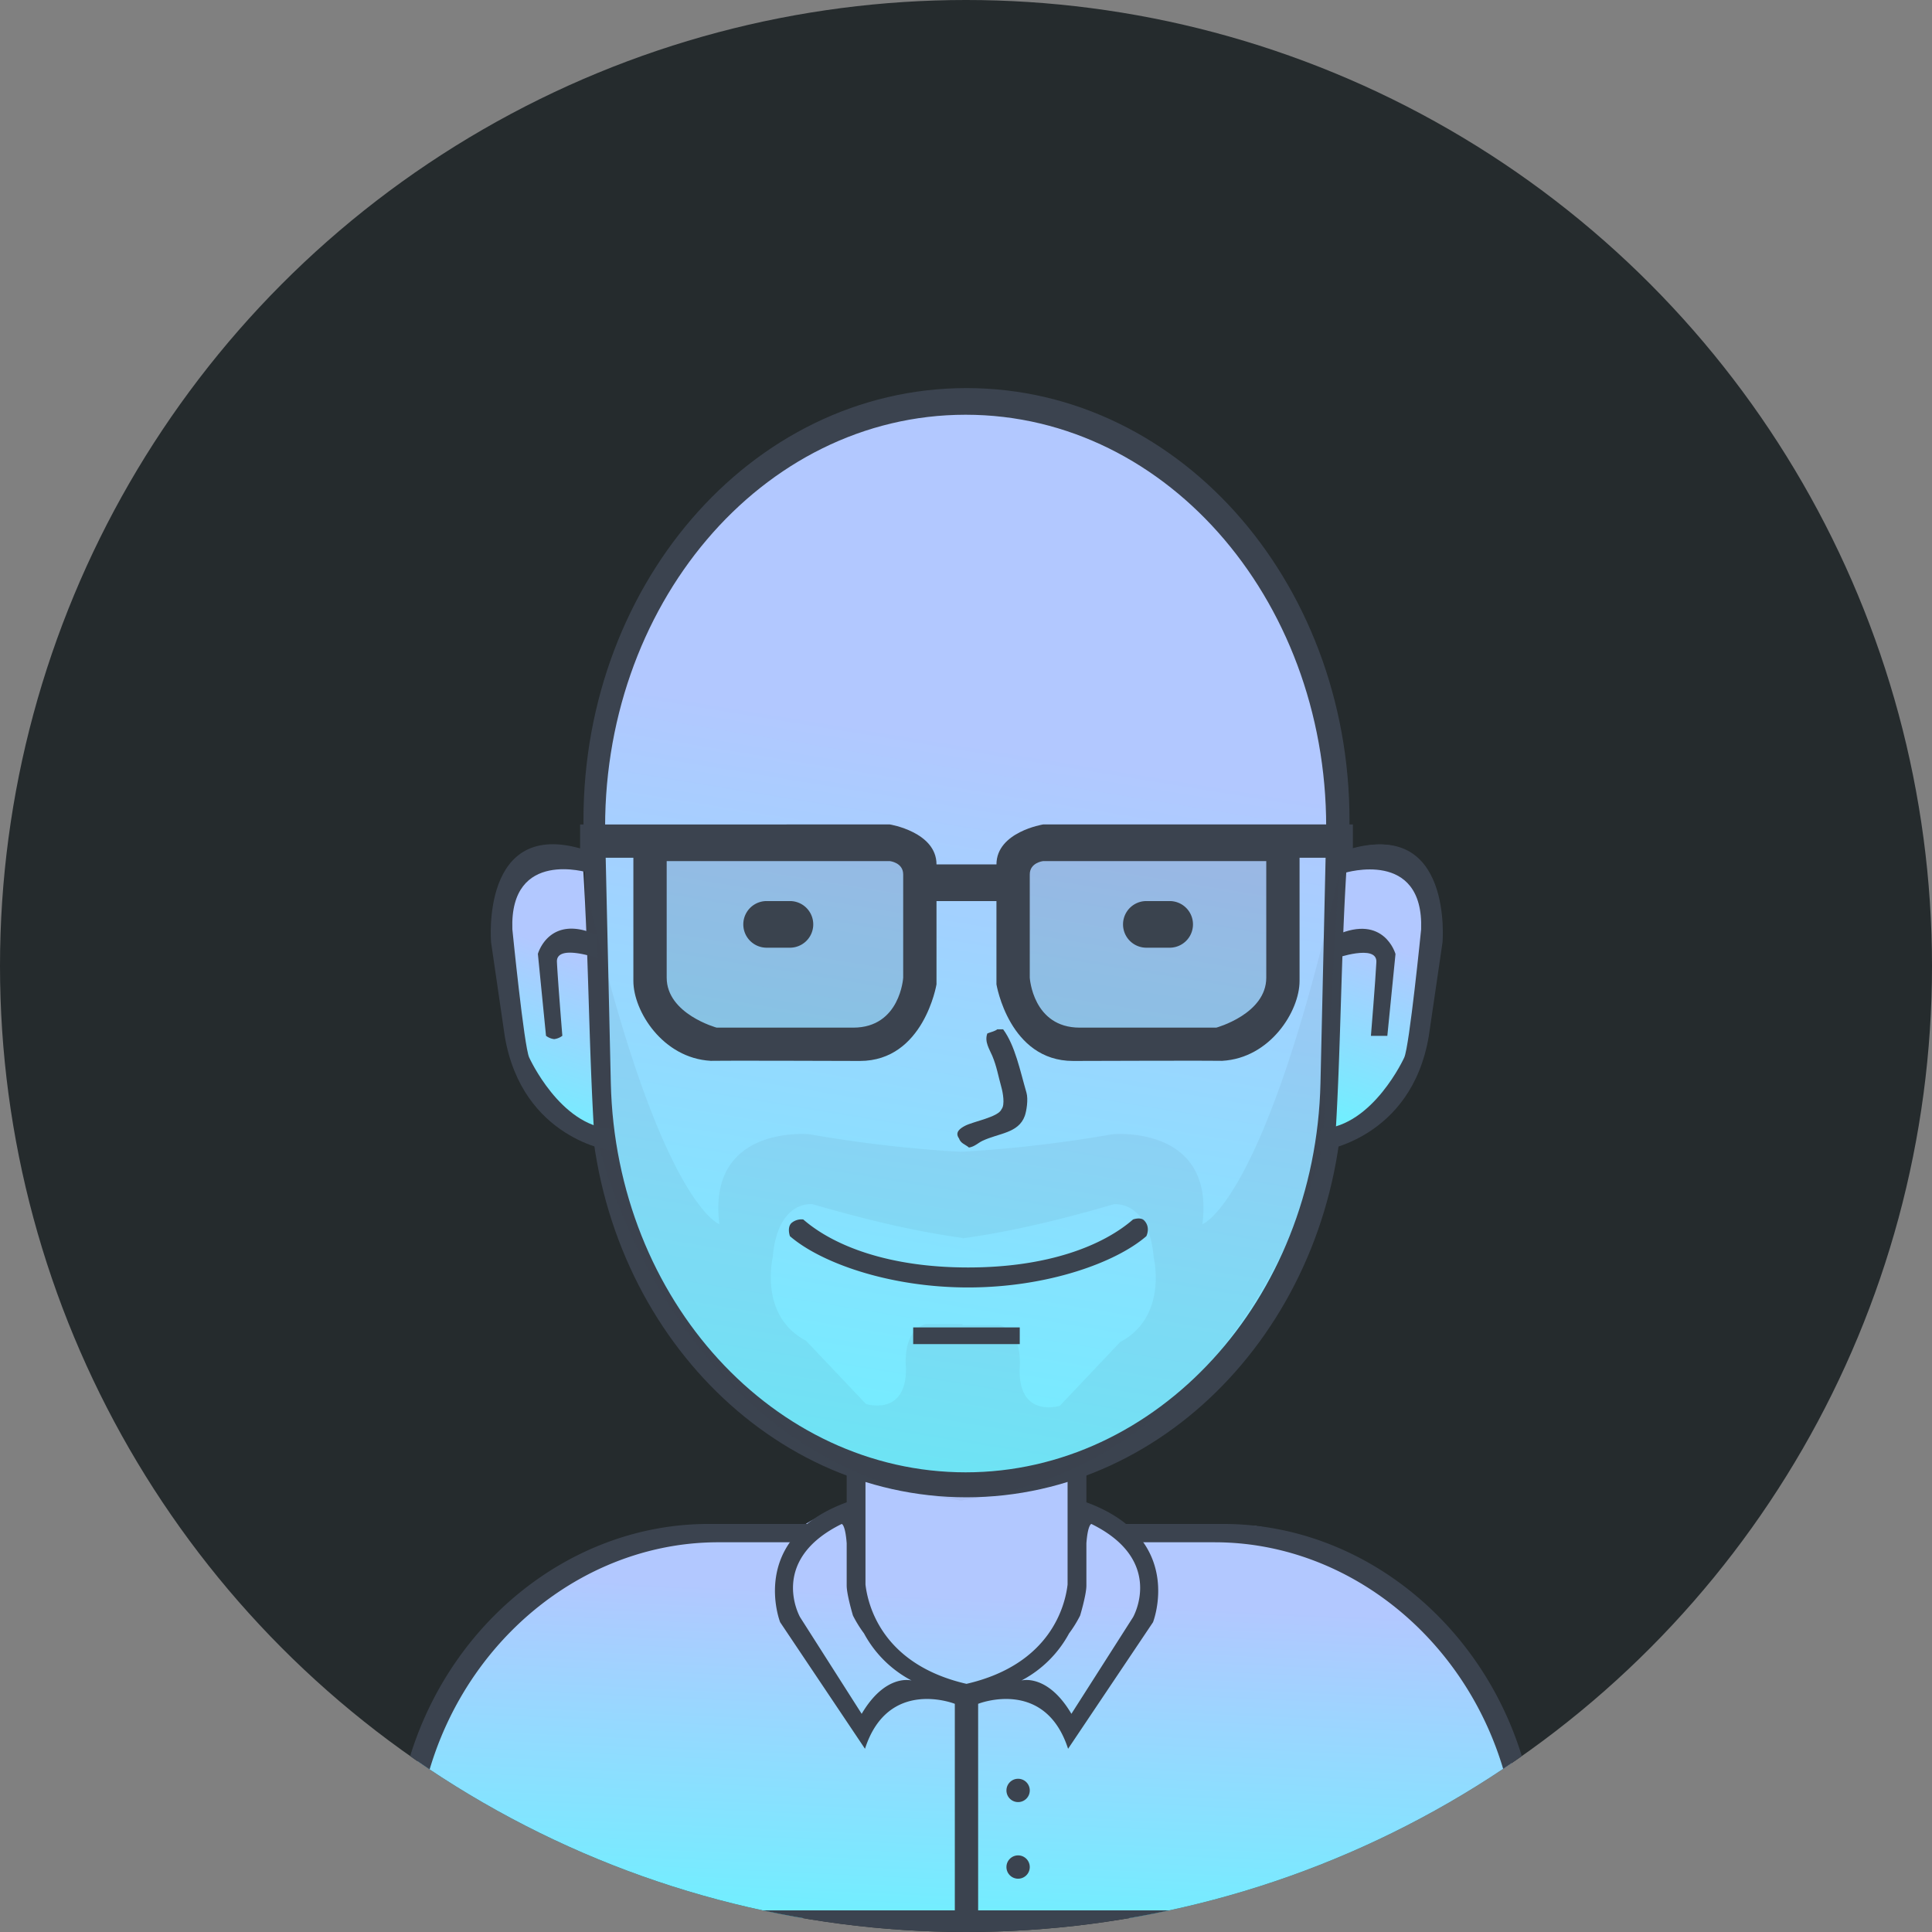 <svg xmlns="http://www.w3.org/2000/svg" xmlns:xlink="http://www.w3.org/1999/xlink" width="794" height="794" viewBox="0 0 794 794">
  <rect x="0" y="0" width="794" height="794" fill="#808080" stroke="none"/>
  <defs>
    <clipPath id="clip-path">
      <circle id="Ellipse_11" data-name="Ellipse 11" cx="397" cy="397" r="397" transform="translate(8763 -1096)" fill="#252b2d"/>
    </clipPath>
    <linearGradient id="linear-gradient" x1="0.429" y1="0.298" x2="0.315" y2="1.286" gradientUnits="objectBoundingBox">
      <stop offset="0" stop-color="#b2c8ff"/>
      <stop offset="1" stop-color="#5ff"/>
    </linearGradient>
  </defs>
  <g id="cmo" transform="translate(-8763 1096)">
    <circle id="Ellipse_10" data-name="Ellipse 10" cx="397" cy="397" r="397" transform="translate(8763 -1096)" fill="#252b2d"/>
    <g id="Mask_Group_4" data-name="Mask Group 4" clip-path="url(#clip-path)">
      <g id="users-4" transform="translate(8814.909 -1046.57)">
        <path id="body-bg" d="M112.307,573.741S93.074,425.42,241.33,412.015h35.591s11.65-7.53,19.851-7.53V383.267s44.426,22.151,90.35.683v19.166s1.951-3.669,21.9,9.582h53.389s113.515,14,113.515,161.043Z" transform="translate(1.972 165.074)" fill="url(#linear-gradient)"/>
        <path id="Rounded_Rectangle_13_copy_4" data-name="Rounded Rectangle 13 copy 4" d="M573.507,568.749H108.228L110.437,531c4.314-73.7,62.383-129.949,128.835-129.949h45.695a30.808,30.808,0,0,0-6.7,7.53H243.307c-64.047,0-120.014,54.139-124.172,125.081L117.6,559.85H572.3l-.85-26.186c-4.158-70.942-60.125-125.081-124.17-125.081H412.289a28.7,28.7,0,0,0-5.9-7.53h44.516c66.453,0,124.521,56.247,128.835,129.949l2.211,37.747ZM392.853,408.583h-2.39v-7.53h2.657C392.96,403.01,392.857,405.477,392.853,408.583Zm-96.271-7.53h2.846v7.53h-2.459C296.931,405.386,296.785,402.932,296.582,401.053Z" transform="translate(0 175.821)" fill="#3b434f" fill-rule="evenodd"/>
        <path id="Ellipse_5" data-name="Ellipse 5" d="M271.032,466.333a4.792,4.792,0,1,1-4.792,4.792A4.792,4.792,0,0,1,271.032,466.333Z" transform="translate(95.475 215.264)" fill="#3b434f"/>
        <path id="Ellipse_5_copy" data-name="Ellipse 5 copy" d="M271.032,485.96a4.791,4.791,0,1,1-4.792,4.792A4.791,4.791,0,0,1,271.032,485.96Z" transform="translate(95.475 227.124)" fill="#3b434f"/>
        <path id="Shape_2_copy_9" data-name="Shape 2 copy 9" d="M362.308,450.719,327.4,502.737c-9.5-29.433-36.961-18.481-36.961-18.481v86.931c0,2.267-2.146,4.1-4.792,4.1s-4.792-1.837-4.792-4.1V484.255c-.221-.088-27.469-10.83-36.915,18.482l-34.871-52.019s-13.488-34.293,27.349-49.282V385.693h7.723v49.545c.991,8.528,6.863,32.829,41.506,40.805,34.68-7.976,40.56-32.277,41.551-40.805V385.693h7.731v15.744C375.81,416.425,362.308,450.719,362.308,450.719Zm-118.774,4.6a49.5,49.5,0,0,1-4.542-7.343s-2.575-8.567-2.575-12.32V418.3c-.582-7.83-2.05-7.965-2.05-7.965-30.471,15.009-17.093,38.331-17.093,38.331l25.3,39.7c9.879-16.738,20.512-13.689,20.512-13.689A47.053,47.053,0,0,1,243.534,455.323Zm93.448-44.989s-1.471.135-2.053,7.965V435.66c0,3.754-2.576,12.32-2.576,12.32a49.438,49.438,0,0,1-4.548,7.343,47.083,47.083,0,0,1-19.57,19.352s10.644-3.05,20.534,13.689l25.326-39.7S367.484,425.343,336.982,410.334Z" transform="translate(59.641 166.54)" fill="#3b434f" fill-rule="evenodd"/>
        <path id="_2_copy_5" data-name="2 copy 5" d="M312.8,116.467c85.149,0,152.356,79.571,150.171,175.178l-2.323,101.613c-2.058,90.071-68.231,161.268-147.849,161.268s-145.79-71.2-147.85-161.268l-2.321-101.613C160.438,196.038,227.647,116.467,312.8,116.467Z" transform="translate(32.836 3.867)" fill="url(#linear-gradient)"/>
        <path id="_2_line" data-name="2 line" d="M472.644,292.361,470.21,398.1c-2.156,93.73-71.494,167.819-154.921,167.819S162.525,491.834,160.367,398.1l-2.434-105.742c-2.289-99.491,68.133-182.294,157.355-182.294S474.935,192.871,472.644,292.361Zm-157.7-171.344c-83.984,0-150.274,78.95-148.118,173.81l2.291,100.821c2.031,89.368,67.3,160.009,145.827,160.009s143.8-70.64,145.829-160.009l2.291-100.821C465.221,199.968,398.933,121.017,314.947,121.017Z" transform="translate(30 0)" fill="#3b434f" fill-rule="evenodd"/>
        <path id="_1_copy_4" data-name="1 copy 4" d="M468.469,234.653l-6.845,112.254s-30.4,129.575-147.845,144.916v.191c-.231-.029-.454-.066-.685-.095-.229.029-.452.066-.683.095v-.191C194.965,476.482,164.565,346.907,164.565,346.907L157.72,234.653c30.477,135.279,56.127,143.738,56.127,143.738-5.191-41.022,36.961-36.961,36.961-36.961a531.421,531.421,0,0,0,62.286,7.221,531.4,531.4,0,0,0,62.287-7.221s42.153-4.06,36.961,36.961C412.342,378.391,437.992,369.932,468.469,234.653ZM392.359,392.3c-1.992-24.129-16.543-22.084-16.543-22.084-25.868,7.612-46.173,11.841-62.037,13.989v-.157c-15.752-2.132-35.915-6.326-61.6-13.875,0,0-14.449-2.029-16.427,21.9,0,0-5.8,23.977,13.689,34.223l24.641,26.009s16.84,5.337,16.427-15.057c0,0-1.713-15.211,8.214-17.8h15.059v.451h15.165c10,2.607,8.271,17.943,8.271,17.943-.414,20.565,16.543,15.182,16.543,15.182l24.816-26.224C398.2,416.482,392.359,392.3,392.359,392.3Z" transform="translate(29.904 75.278)" fill="#3b434f" fill-rule="evenodd" opacity="0.059"/>
        <path id="usta" d="M357.409,330.065c-12.441,10.8-40.542,21.081-73.238,21.081s-60.8-10.278-73.239-21.081c0,0-1.272-3.5.6-5.371a6.331,6.331,0,0,1,4.882-1.487c12.428,10.809,35.054,19.726,67.762,19.726s55.335-8.916,67.762-19.726c0,0,3.04-1.129,4.516.346C359.294,326.4,357.409,330.065,357.409,330.065Z" transform="translate(61.801 128.534)" fill="#3b434f"/>
        <path id="_-" data-name="-" d="M242.347,350.707h43.8v6.844h-43.8Z" transform="translate(81.038 145.4)" fill="#3b434f"/>
        <path id="Shape_11_copy" data-name="Shape 11 copy" d="M170.571,234.569a16.63,16.63,0,0,0-4.817-2.313,22.707,22.707,0,0,0-5.74-1c-.555-.024-1.126-.03-1.71-.013s-1.182.055-1.789.12a22,22,0,0,0-3.733.725c-5.055,1.453-10.211,4.986-13.24,12.276a41.143,41.143,0,0,0-2.788,13.968q-.1,2.151-.058,4.522t.239,4.973c.262,3.472.735,7.256,1.441,11.382a84.612,84.612,0,0,0,3.8,26.792c4.192,14.008,14.255,31.215,32.834,36.132-2.137-35.58-2.2-71.828-4.437-107.565Z" transform="translate(17.193 73.212)" fill="url(#linear-gradient)"/>
        <path id="Shape_3" data-name="Shape 3" d="M174.237,238.612s-32.368-10.028-31.228,23.247c0,0,4.817,48.25,6.911,52.7,0,0,12.712,28.093,33.69,29.338h0l.255,9.056s-36.873-4.728-43.994-47.22l-5.621-38.6s-4.365-51.087,37.97-38.1h0l2.017,9.58" transform="translate(15.646 70.603)" fill="#3b434f"/>
        <path id="Shape_4" data-name="Shape 4" d="M156.254,292.58a6.982,6.982,0,0,1-3.367,1.368,6.86,6.86,0,0,1-3.345-1.368l-3.34-33.661s4.607-16.576,24.164-7.817l.464,9.625s-17.159-6.085-16.8,1.492C154.368,269.513,156.254,292.58,156.254,292.58Z" transform="translate(22.945 83.673)" fill="#3b434f"/>
        <path id="Shape_11_copy_1" data-name="Shape 11 copy_1" d="M356.492,234.617a16.744,16.744,0,0,1,4.84-2.312,22.818,22.818,0,0,1,5.764-1q.837-.038,1.718-.014t1.8.12a22.2,22.2,0,0,1,3.749.725c5.077,1.452,10.256,4.983,13.3,12.268a40.993,40.993,0,0,1,2.8,13.958q.1,2.149.058,4.519t-.239,4.97c-.263,3.468-.74,7.251-1.447,11.374A84.185,84.185,0,0,1,385.013,306C380.8,320,370.7,337.2,352.035,342.11c2.146-35.556,2.214-71.779,4.457-107.493Z" transform="translate(147.314 73.242)" fill="#f7fbfb"/>
        <path id="Shape_3_1" data-name="Shape 3_1" d="M359.476,238.659s32.508-10.023,31.364,23.231c0,0-4.84,48.217-6.941,52.662,0,0-12.768,28.074-33.838,29.317h0l-.255,9.049s37.034-4.724,44.187-47.188l5.645-38.575s4.383-51.051-38.137-38.071h0l-2.025,9.576" transform="translate(140.591 70.635)" fill="#3b434f"/>
        <path id="Shape_4_1" data-name="Shape 4_1" d="M364.685,292.589a7.029,7.029,0,0,0,3.383,1.368,6.906,6.906,0,0,0,3.359-1.368l3.356-33.639s-4.63-16.565-24.272-7.811l-.465,9.619s17.234-6.082,16.878,1.49C366.581,269.538,364.685,292.589,364.685,292.589Z" transform="translate(146.112 83.696)" fill="#3b434f"/>
        <path id="Shape_11" data-name="Shape 11" d="M355.017,234.611a16.594,16.594,0,0,1,4.822-2.325,22.681,22.681,0,0,1,5.746-1c.555-.026,1.128-.03,1.712-.014s1.184.056,1.792.122a21.921,21.921,0,0,1,3.736.728c5.06,1.46,10.224,5.008,13.256,12.333a41.53,41.53,0,0,1,2.791,14.032q.1,2.161.058,4.543t-.239,5c-.263,3.486-.736,7.29-1.444,11.433a85.243,85.243,0,0,1-3.8,26.916c-4.2,14.074-14.27,31.361-32.871,36.3,2.14-35.745,2.206-72.161,4.444-108.064Z" transform="translate(146.431 73.228)" fill="url(#linear-gradient)"/>
        <path id="Shape_3_2" data-name="Shape 3_2" d="M359.917,238.659s32.508-10.023,31.364,23.231c0,0-4.84,48.217-6.941,52.662,0,0-12.766,28.074-33.838,29.317h0l-.255,9.049s37.034-4.724,44.187-47.188l5.645-38.575s4.384-51.051-38.137-38.071h0l-2.025,9.576" transform="translate(140.857 70.635)" fill="#3b434f"/>
        <path id="Shape_4_2" data-name="Shape 4_2" d="M365.125,292.589h6.743l3.356-33.639s-4.63-16.565-24.272-7.811l-.465,9.619s17.234-6.082,16.878,1.49C367.021,269.538,365.125,292.589,365.125,292.589Z" transform="translate(146.378 83.696)" fill="#3b434f"/>
        <path id="new_vector_shape_done" d="M270.074,274.333h2.4c4.952,6.727,6.967,17.064,9.582,26.011.81,2.772.024,7.622-.685,9.582-2.594,7.181-10.744,7.051-17.454,10.267-1.8.863-3.141,2.355-5.475,2.738-1.521-1.341-3.358-1.6-4.107-3.765-1.848-2.546.534-4.136,2.4-5.134,3.38-1.813,13.809-3.6,15.059-6.845,1.545-1.757.518-7.043,0-8.9-1.327-4.752-1.962-8.719-3.765-13.005-1.2-2.847-3.3-5.849-2.053-9.24C267,275.6,269.23,275.1,270.074,274.333Z" transform="translate(87.876 99.253)" fill="#3b434f" fill-rule="evenodd"/>
        <path id="Rounded_Rectangle_8" data-name="Rounded Rectangle 8" d="M208.409,241.48h9.582a9.583,9.583,0,1,1,0,19.166h-9.582a9.583,9.583,0,0,1,0-19.166Z" transform="translate(54.742 79.403)" fill="#3b434f"/>
        <path id="Rounded_Rectangle_8_copy" data-name="Rounded Rectangle 8 copy" d="M305.689,241.48h9.582a9.583,9.583,0,1,1,0,19.166h-9.582a9.583,9.583,0,0,1,0-19.166Z" transform="translate(113.521 79.403)" fill="#3b434f"/>
        <path id="Rounded_Rectangle_10" data-name="Rounded Rectangle 10" d="M184.517,226.12h91.718a9.582,9.582,0,0,1,9.582,9.582v58.865a9.582,9.582,0,0,1-9.582,9.582H184.517a9.583,9.583,0,0,1-9.584-9.582V235.7A9.583,9.583,0,0,1,184.517,226.12Z" transform="translate(40.305 70.122)" fill="#3b434f" opacity="0.149"/>
        <path id="Rounded_Rectangle_10_copy" data-name="Rounded Rectangle 10 copy" d="M276.677,226.12h91.718a9.582,9.582,0,0,1,9.582,9.582v58.865a9.582,9.582,0,0,1-9.582,9.582H276.677a9.583,9.583,0,0,1-9.584-9.582V235.7A9.583,9.583,0,0,1,276.677,226.12Z" transform="translate(95.99 70.122)" fill="#3b434f" opacity="0.149"/>
        <path id="Shape_1_copy_5" data-name="Shape 1 copy 5" d="M452.7,235.543v50.65c0,12.378-12.073,31.691-31.748,32.8-2.891-.138-61.339.056-61.339.056-26.276,0-31.486-31.486-31.486-31.486V253.339H303.49v34.223S298.279,319.048,272,319.048c0,0-58.448-.194-61.339-.056-19.674-1.107-31.748-20.42-31.748-32.8v-50.65h-21.9v-13.69H284.324s19.166,3.1,19.166,16.427h24.641c0-13.331,19.166-16.427,19.166-16.427H474.608v13.69Zm-162.9,6.844c0-4.878-5.477-5.475-5.477-5.475H192.606v47.913c0,14.929,20.534,20.534,20.534,20.534h56.127c19.31,0,20.534-20.534,20.534-20.534Zm149.214-5.475H347.3s-5.477.6-5.477,5.475v42.438s1.224,20.534,20.534,20.534h56.127s20.534-5.605,20.534-20.534Zm-19.166,82.136c.374-.008.738-.035,1.107-.056C421.266,319.006,420.954,319.026,419.849,319.048Zm-209.184-.056c.369.021.733.048,1.107.056C210.666,319.026,210.355,319.006,210.665,318.992Z" transform="translate(29.477 67.544)" fill="#3b434f" fill-rule="evenodd"/>
      </g>
    </g>
  </g>
</svg>
